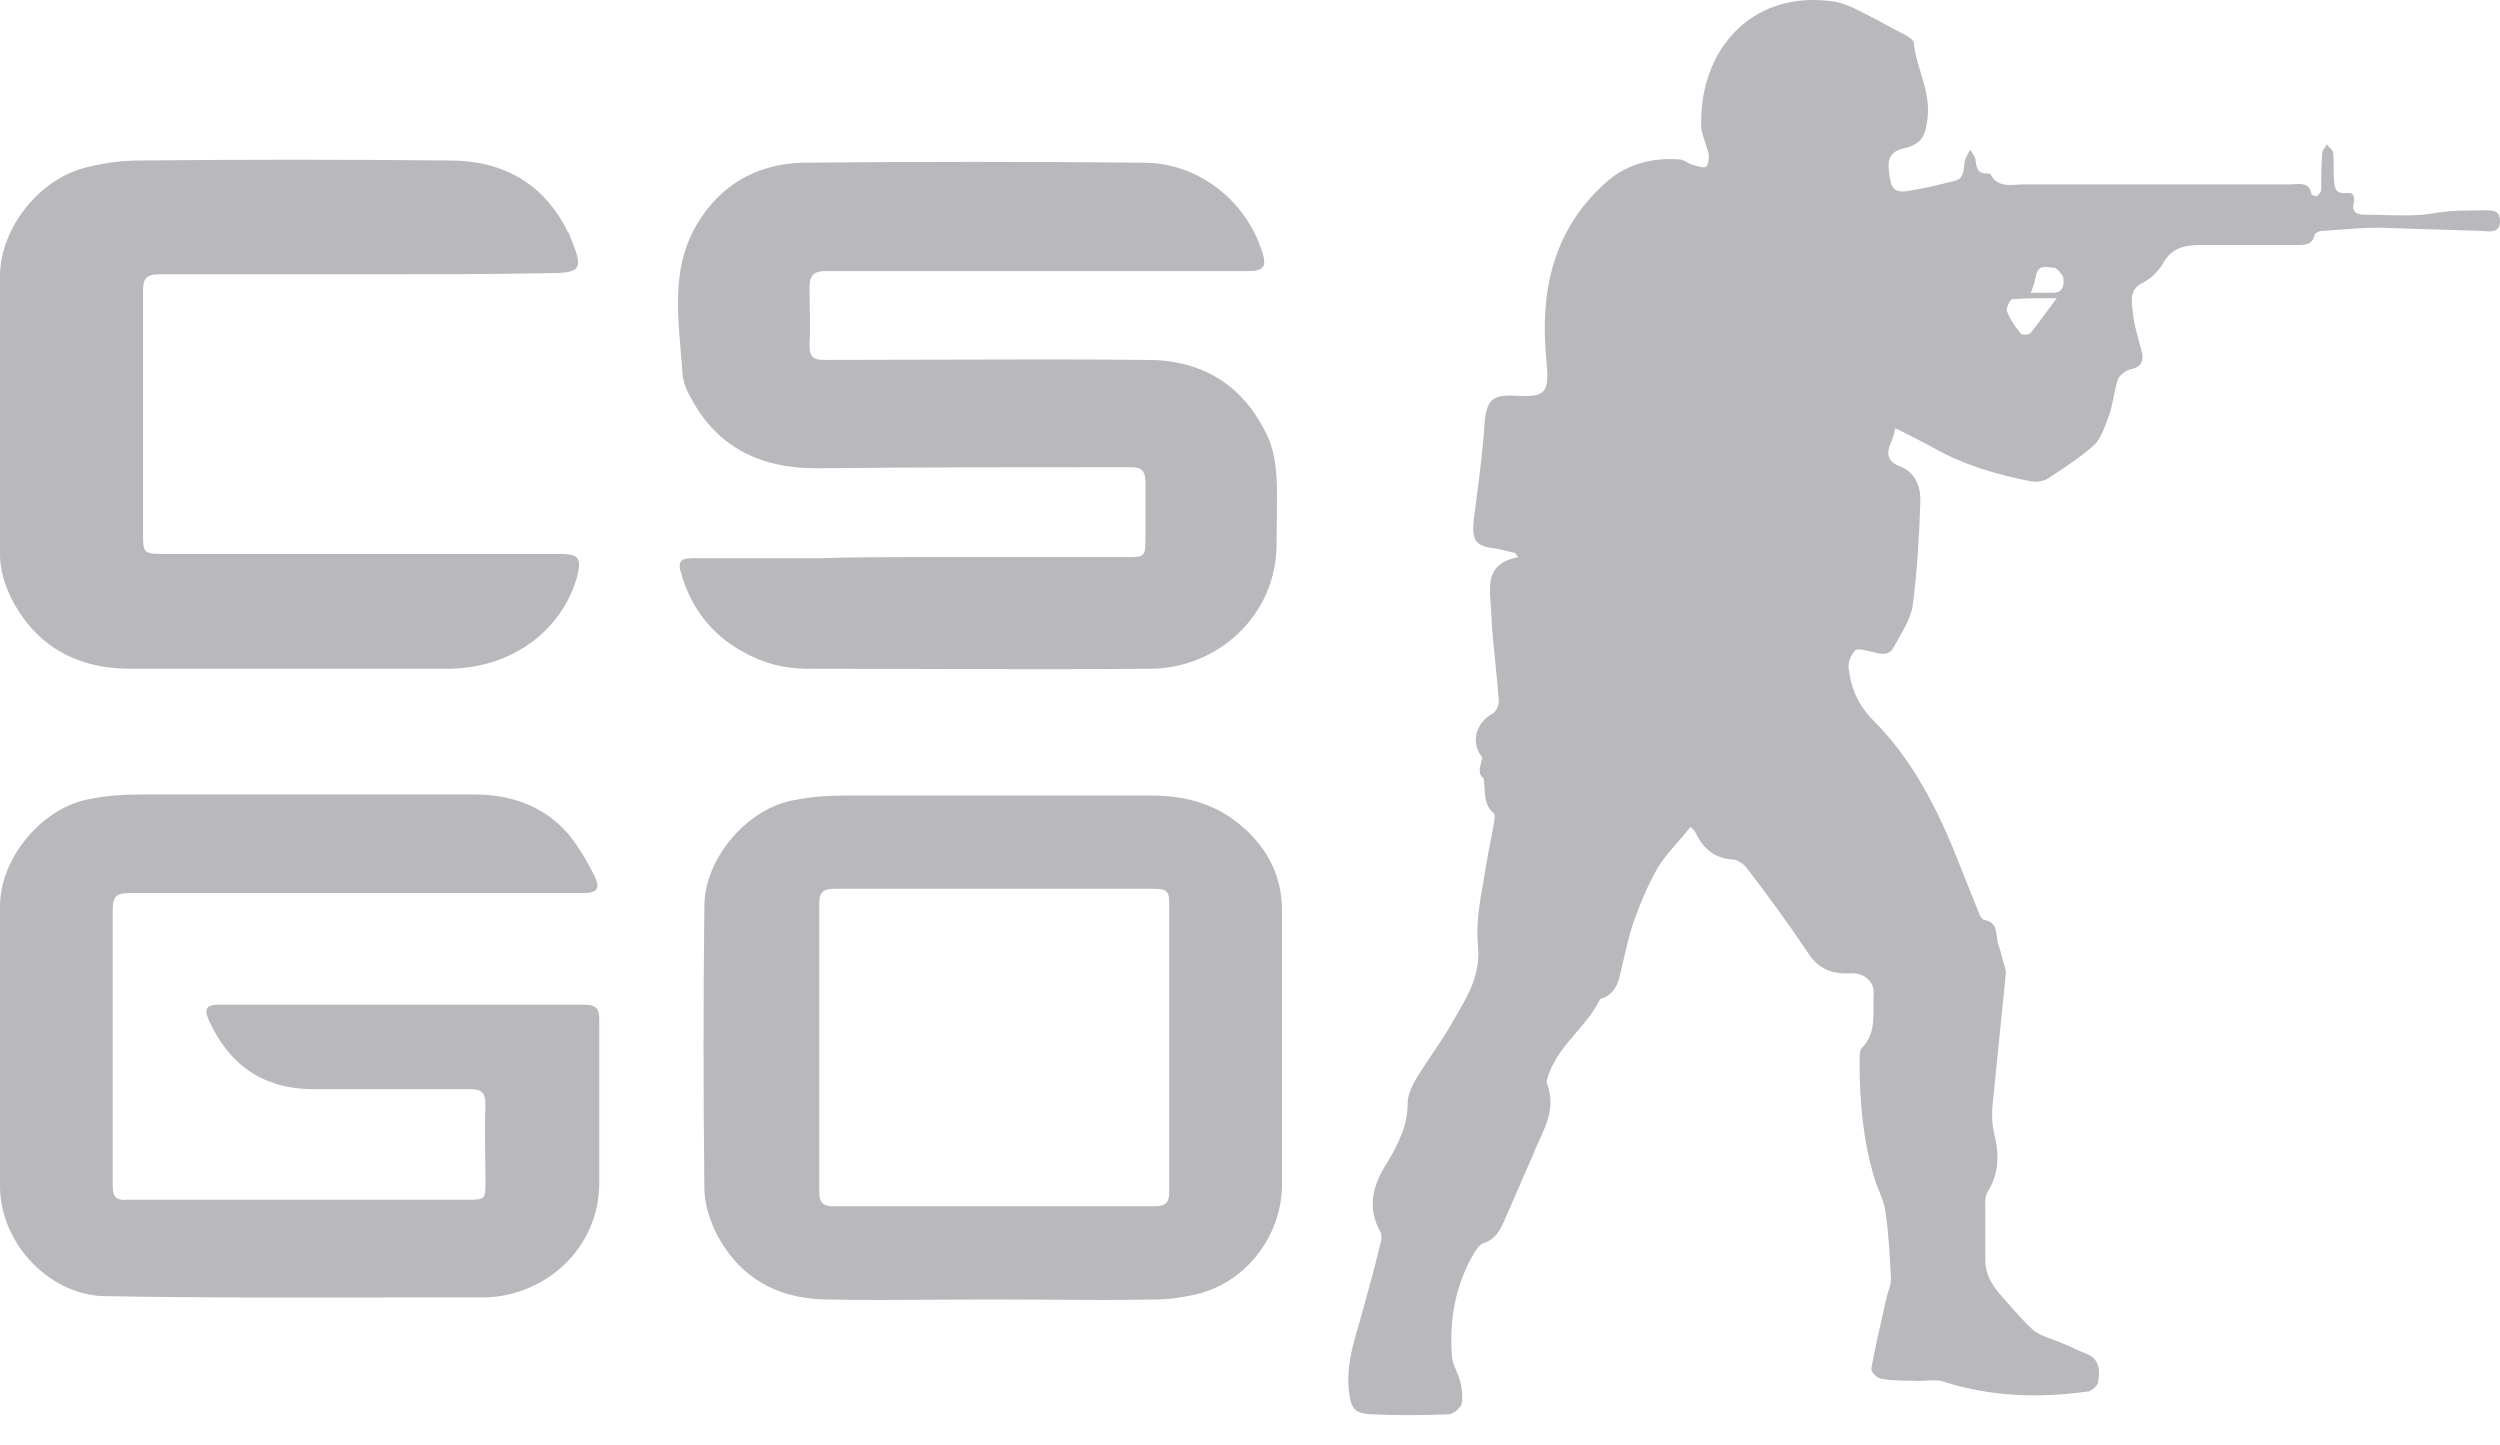 <svg width="64" height="37" viewBox="0 0 64 37" fill="none" xmlns="http://www.w3.org/2000/svg">
<path fill-rule="evenodd" clip-rule="evenodd" d="M37.951 19.395C37.645 19.035 37.756 18.507 38.228 18.258C38.311 18.202 38.395 18.008 38.367 17.897C38.345 17.6 38.314 17.299 38.283 16.997C38.236 16.537 38.189 16.075 38.173 15.622C38.169 15.559 38.164 15.495 38.16 15.43L38.159 15.428C38.12 14.927 38.081 14.41 38.866 14.263C38.853 14.25 38.84 14.231 38.827 14.211L38.825 14.208C38.811 14.187 38.797 14.166 38.783 14.152C38.7 14.138 38.616 14.117 38.533 14.096C38.45 14.075 38.367 14.055 38.283 14.041C37.756 13.986 37.673 13.819 37.729 13.292L37.748 13.148C37.852 12.367 37.954 11.607 38.006 10.823C38.062 10.24 38.2 10.101 38.783 10.129C39.587 10.185 39.671 10.046 39.587 9.214C39.421 7.522 39.726 5.94 41.058 4.72C41.585 4.22 42.251 4.026 43 4.082C43.063 4.082 43.126 4.118 43.19 4.154C43.237 4.181 43.285 4.209 43.333 4.22C43.358 4.227 43.384 4.234 43.411 4.242L43.414 4.243C43.505 4.269 43.602 4.297 43.665 4.276C43.721 4.248 43.749 4.082 43.749 3.97C43.724 3.861 43.689 3.757 43.655 3.656C43.612 3.527 43.57 3.402 43.554 3.277C43.471 1.363 44.775 -0.246 46.883 0.031C47.161 0.057 47.438 0.196 47.694 0.326L47.771 0.364C47.938 0.447 48.104 0.538 48.27 0.628C48.437 0.718 48.603 0.808 48.77 0.891L48.816 0.921C48.89 0.967 48.969 1.017 48.992 1.085C49.015 1.352 49.092 1.604 49.169 1.858L49.169 1.86C49.276 2.213 49.385 2.569 49.352 2.972C49.297 3.471 49.214 3.693 48.714 3.804C48.382 3.887 48.326 4.082 48.354 4.359C48.409 4.886 48.492 4.969 49.02 4.858C49.352 4.803 49.685 4.72 50.018 4.636C50.252 4.59 50.269 4.405 50.285 4.232L50.286 4.227L50.286 4.221C50.289 4.192 50.292 4.164 50.296 4.137C50.316 4.055 50.352 3.988 50.392 3.914C50.406 3.888 50.42 3.861 50.434 3.832L50.456 3.864C50.509 3.942 50.573 4.036 50.573 4.109C50.601 4.303 50.629 4.442 50.85 4.442C50.906 4.442 50.961 4.442 50.961 4.47C51.119 4.763 51.386 4.745 51.644 4.727C51.704 4.724 51.764 4.72 51.821 4.72H58.646C58.676 4.72 58.709 4.718 58.743 4.715L58.746 4.715C58.924 4.704 59.127 4.69 59.173 4.969C59.173 4.997 59.284 5.025 59.312 5.025C59.367 4.969 59.423 4.914 59.423 4.858C59.423 4.553 59.423 4.248 59.45 3.915C59.45 3.867 59.478 3.828 59.507 3.788C59.528 3.758 59.55 3.728 59.561 3.693C59.582 3.724 59.61 3.751 59.637 3.777L59.639 3.778C59.685 3.822 59.728 3.863 59.728 3.915C59.742 4.04 59.742 4.165 59.742 4.286C59.742 4.408 59.742 4.526 59.756 4.636C59.756 4.831 59.811 4.969 60.061 4.942C60.255 4.914 60.283 5.025 60.255 5.191C60.199 5.441 60.338 5.496 60.56 5.496C60.718 5.496 60.877 5.501 61.038 5.506C61.444 5.517 61.855 5.528 62.252 5.469C62.696 5.385 63.14 5.385 63.584 5.385L63.629 5.385C63.811 5.383 64 5.381 64 5.663C64 5.94 63.778 5.94 63.584 5.913C62.668 5.885 61.753 5.857 60.865 5.829C60.547 5.829 60.215 5.855 59.889 5.88C59.731 5.892 59.576 5.904 59.423 5.913C59.367 5.913 59.284 5.968 59.256 5.996C59.205 6.278 58.988 6.275 58.781 6.274L58.729 6.273H56.343C55.955 6.273 55.594 6.329 55.372 6.745C55.261 6.939 55.067 7.133 54.845 7.244C54.535 7.399 54.562 7.65 54.59 7.908L54.596 7.966C54.616 8.215 54.684 8.465 54.752 8.714C54.774 8.797 54.797 8.881 54.818 8.964C54.901 9.242 54.818 9.408 54.512 9.463C54.401 9.491 54.235 9.63 54.207 9.741C54.166 9.879 54.138 10.017 54.111 10.155L54.11 10.158C54.082 10.296 54.055 10.435 54.013 10.573C53.988 10.637 53.964 10.703 53.94 10.77C53.858 10.995 53.775 11.228 53.625 11.378C53.315 11.664 52.944 11.909 52.581 12.148L52.404 12.265C52.293 12.321 52.127 12.348 51.988 12.321C51.128 12.154 50.268 11.905 49.491 11.461C49.186 11.294 48.853 11.128 48.52 10.962C48.492 11.1 48.465 11.184 48.437 11.267C48.27 11.6 48.298 11.822 48.687 11.96C49.075 12.127 49.186 12.543 49.158 12.903C49.13 13.791 49.075 14.651 48.964 15.511C48.921 15.792 48.76 16.072 48.6 16.353C48.554 16.433 48.508 16.513 48.465 16.593C48.338 16.795 48.143 16.744 47.942 16.692L47.882 16.676L47.825 16.664L47.811 16.661C47.684 16.633 47.54 16.602 47.494 16.649C47.383 16.759 47.3 16.982 47.327 17.12C47.383 17.62 47.577 18.063 47.965 18.452C48.881 19.367 49.491 20.505 49.99 21.698L50.656 23.362C50.684 23.445 50.74 23.556 50.823 23.556C51.074 23.607 51.098 23.793 51.12 23.972L51.128 24.028C51.128 24.111 51.158 24.194 51.188 24.277C51.208 24.333 51.228 24.388 51.239 24.444C51.251 24.515 51.273 24.586 51.294 24.655L51.295 24.657C51.323 24.749 51.35 24.837 51.35 24.916C51.294 25.47 51.239 26.018 51.183 26.566C51.128 27.114 51.072 27.662 51.017 28.217C50.989 28.466 50.989 28.744 51.045 28.994C51.183 29.521 51.183 30.048 50.878 30.519C50.85 30.575 50.823 30.658 50.823 30.741V32.239C50.823 32.656 51.017 32.933 51.267 33.21C51.321 33.271 51.376 33.333 51.431 33.396L51.437 33.402L51.442 33.409L51.449 33.416C51.639 33.633 51.833 33.853 52.043 34.043C52.176 34.156 52.347 34.218 52.522 34.281L52.532 34.285C52.61 34.313 52.689 34.342 52.765 34.376C52.876 34.417 52.98 34.466 53.084 34.514L53.087 34.516L53.096 34.52C53.196 34.567 53.296 34.613 53.403 34.653C53.763 34.792 53.763 35.097 53.708 35.402C53.68 35.485 53.541 35.624 53.43 35.624C52.21 35.79 50.989 35.763 49.769 35.374C49.618 35.324 49.458 35.334 49.3 35.344C49.195 35.351 49.091 35.358 48.992 35.346C48.714 35.346 48.409 35.346 48.132 35.291C48.021 35.263 47.882 35.097 47.91 35.014C48.004 34.499 48.117 34.004 48.233 33.495L48.298 33.21C48.309 33.157 48.328 33.099 48.347 33.041C48.378 32.948 48.409 32.852 48.409 32.767C48.382 32.184 48.354 31.601 48.27 31.047C48.253 30.851 48.178 30.667 48.105 30.487L48.104 30.485C48.063 30.384 48.023 30.285 47.993 30.186C47.688 29.188 47.605 28.189 47.605 27.163C47.605 27.024 47.605 26.857 47.688 26.802C47.967 26.502 47.964 26.136 47.961 25.767C47.96 25.659 47.959 25.55 47.965 25.443C47.993 25.11 47.688 24.888 47.355 24.916C46.911 24.943 46.551 24.805 46.301 24.416C45.801 23.667 45.274 22.946 44.719 22.225C44.636 22.114 44.47 22.003 44.359 22.003C43.887 21.975 43.61 21.725 43.416 21.337C43.394 21.271 43.337 21.222 43.3 21.191L43.277 21.17C43.17 21.307 43.059 21.433 42.952 21.556L42.949 21.559C42.75 21.785 42.56 22.002 42.417 22.252C42.167 22.696 41.973 23.168 41.807 23.64C41.711 23.927 41.642 24.228 41.571 24.533L41.568 24.548L41.566 24.554L41.563 24.568C41.534 24.692 41.505 24.818 41.474 24.943C41.418 25.221 41.307 25.443 41.03 25.554C41.002 25.554 40.947 25.581 40.947 25.609C40.793 25.916 40.569 26.178 40.346 26.439C40.044 26.792 39.743 27.144 39.615 27.607C39.587 27.662 39.587 27.718 39.615 27.773C39.81 28.313 39.6 28.77 39.393 29.22C39.334 29.348 39.276 29.475 39.227 29.604C39.102 29.895 38.977 30.18 38.852 30.464C38.727 30.748 38.603 31.033 38.478 31.324C38.367 31.546 38.256 31.74 37.978 31.823C37.895 31.851 37.812 31.962 37.756 32.045C37.257 32.877 37.091 33.793 37.174 34.764C37.19 34.877 37.235 34.982 37.28 35.087C37.312 35.163 37.345 35.238 37.368 35.319C37.423 35.513 37.451 35.735 37.423 35.929C37.396 36.04 37.202 36.206 37.091 36.206C36.425 36.234 35.759 36.234 35.093 36.206C34.677 36.179 34.594 36.068 34.538 35.652C34.455 35.041 34.622 34.459 34.788 33.904C34.982 33.21 35.176 32.517 35.343 31.823C35.371 31.74 35.371 31.601 35.343 31.546C34.982 30.908 35.149 30.325 35.509 29.77C35.787 29.299 36.036 28.827 36.036 28.245C36.036 28.023 36.148 27.801 36.258 27.607C36.386 27.398 36.523 27.194 36.66 26.991L36.663 26.986C36.853 26.705 37.041 26.425 37.202 26.136L37.298 25.969C37.6 25.449 37.89 24.952 37.84 24.25C37.775 23.689 37.878 23.113 37.979 22.545C38.008 22.382 38.037 22.219 38.062 22.058C38.089 21.878 38.124 21.704 38.159 21.531C38.193 21.358 38.228 21.184 38.256 21.004C38.256 20.991 38.257 20.976 38.259 20.959C38.264 20.902 38.271 20.831 38.228 20.81C38.028 20.629 38.015 20.405 38.003 20.18L38.003 20.171C37.998 20.087 37.993 20.004 37.978 19.922C37.834 19.826 37.877 19.668 37.927 19.483L37.951 19.395ZM52.654 7.633C52.21 7.633 51.849 7.633 51.516 7.66C51.461 7.66 51.35 7.882 51.378 7.966C51.461 8.187 51.599 8.381 51.738 8.548C51.766 8.576 51.96 8.576 51.988 8.52C52.133 8.338 52.267 8.157 52.412 7.959C52.488 7.855 52.568 7.747 52.654 7.633ZM51.988 7.494H52.571C52.82 7.494 52.848 7.272 52.82 7.105C52.792 7.022 52.681 6.884 52.598 6.856C52.562 6.856 52.523 6.85 52.483 6.845C52.341 6.826 52.192 6.805 52.127 7.022C52.099 7.161 52.071 7.3 51.988 7.494Z" fill="#B8B8BD"/>
<path d="M23.358 14.263H28.796C29.059 14.263 29.191 14.263 29.257 14.197C29.323 14.131 29.323 13.999 29.323 13.736V12.348C29.323 12.043 29.212 11.96 28.934 11.96C26.244 11.96 23.553 11.96 20.889 11.988C19.447 11.988 18.309 11.433 17.644 10.101C17.56 9.963 17.505 9.796 17.477 9.63C17.464 9.42 17.445 9.209 17.427 8.997C17.331 7.892 17.233 6.77 17.838 5.746C18.448 4.72 19.391 4.193 20.556 4.165C23.47 4.137 26.382 4.137 29.267 4.165C30.682 4.165 31.903 5.136 32.319 6.467C32.43 6.828 32.347 6.939 31.958 6.939H21.139C20.834 6.939 20.723 7.05 20.723 7.355C20.723 7.523 20.726 7.687 20.729 7.85C20.735 8.174 20.741 8.493 20.723 8.825C20.723 9.131 20.806 9.214 21.111 9.214C21.958 9.214 22.805 9.211 23.653 9.208H23.657L23.856 9.208C25.69 9.202 27.528 9.195 29.378 9.214C30.765 9.214 31.82 9.852 32.43 11.128C32.596 11.461 32.652 11.849 32.68 12.21C32.698 12.575 32.692 12.939 32.686 13.304L32.686 13.314L32.686 13.319C32.683 13.504 32.68 13.689 32.68 13.874C32.707 15.761 31.154 17.12 29.434 17.12C27.5 17.139 25.566 17.132 23.624 17.126H23.606L23.402 17.125C22.493 17.123 21.581 17.12 20.668 17.12C20.085 17.12 19.53 16.981 19.003 16.676C18.198 16.233 17.672 15.539 17.422 14.623C17.339 14.318 17.505 14.29 17.755 14.29H21.056C21.833 14.263 22.609 14.263 23.358 14.263Z" fill="#B8B8BD"/>
<path d="M3.301 22.863H14.925C15.286 22.863 15.369 22.752 15.23 22.447C15.036 22.058 14.814 21.67 14.537 21.337C13.899 20.616 13.066 20.338 12.123 20.338H3.606C3.19 20.338 2.746 20.366 2.33 20.449C1.11 20.643 0 21.947 0 23.196V30.353C0 31.879 1.332 33.211 2.774 33.183C5.177 33.224 7.595 33.219 10.006 33.214H10.045C10.85 33.212 11.654 33.211 12.456 33.211H12.511C13.982 33.127 15.341 31.962 15.341 30.27V26.081C15.341 25.831 15.258 25.72 14.98 25.72H5.604C5.271 25.72 5.215 25.831 5.354 26.136C5.881 27.274 6.741 27.884 8.045 27.884H12.04C12.317 27.884 12.428 27.967 12.428 28.272C12.41 28.715 12.416 29.146 12.422 29.58C12.425 29.799 12.428 30.019 12.428 30.242C12.428 30.473 12.428 30.591 12.369 30.651C12.308 30.714 12.183 30.714 11.929 30.714H3.246C2.913 30.741 2.885 30.575 2.885 30.325V23.279C2.885 22.946 2.996 22.863 3.301 22.863Z" fill="#B8B8BD"/>
<path fill-rule="evenodd" clip-rule="evenodd" d="M25.439 33.266C24.958 33.266 24.477 33.269 23.997 33.272C23.035 33.278 22.073 33.285 21.111 33.266C19.808 33.238 18.837 32.628 18.282 31.463C18.143 31.13 18.032 30.769 18.032 30.409C18.004 27.995 18.004 25.581 18.032 23.196C18.032 21.975 19.142 20.671 20.362 20.477C20.779 20.394 21.222 20.366 21.639 20.366H29.462C30.377 20.366 31.182 20.588 31.875 21.226C32.486 21.781 32.818 22.474 32.818 23.307V30.325C32.818 31.629 31.903 32.822 30.654 33.127C30.294 33.211 29.933 33.266 29.573 33.266C28.668 33.285 27.752 33.278 26.831 33.272H26.828L26.732 33.271C26.301 33.269 25.87 33.266 25.439 33.266ZM21.389 22.752C21.111 22.752 20.973 22.807 20.973 23.113V30.52C20.973 30.797 21.084 30.88 21.333 30.88H29.573C29.85 30.88 29.933 30.769 29.933 30.52V23.196C29.933 22.807 29.906 22.752 29.489 22.752H21.389Z" fill="#B8B8BD"/>
<path d="M4.078 7.022H9.238C10.819 7.022 12.428 7.022 13.982 6.994C14.897 6.994 14.953 6.911 14.592 6.051C14.592 6.023 14.564 5.968 14.537 5.94C13.926 4.692 12.872 4.109 11.513 4.109C8.877 4.082 6.242 4.082 3.606 4.109C3.135 4.109 2.691 4.165 2.247 4.276C1.026 4.553 0 5.829 0 7.078V14.207C0 14.568 0.111 14.928 0.25 15.234C0.86 16.51 1.942 17.12 3.329 17.12H11.457C12.983 17.12 14.315 16.26 14.759 14.818C14.897 14.29 14.842 14.18 14.315 14.18H4.106C3.69 14.18 3.662 14.124 3.662 13.708V7.438C3.662 7.133 3.745 7.022 4.078 7.022Z" fill="#B8B8BD"/>
</svg>
